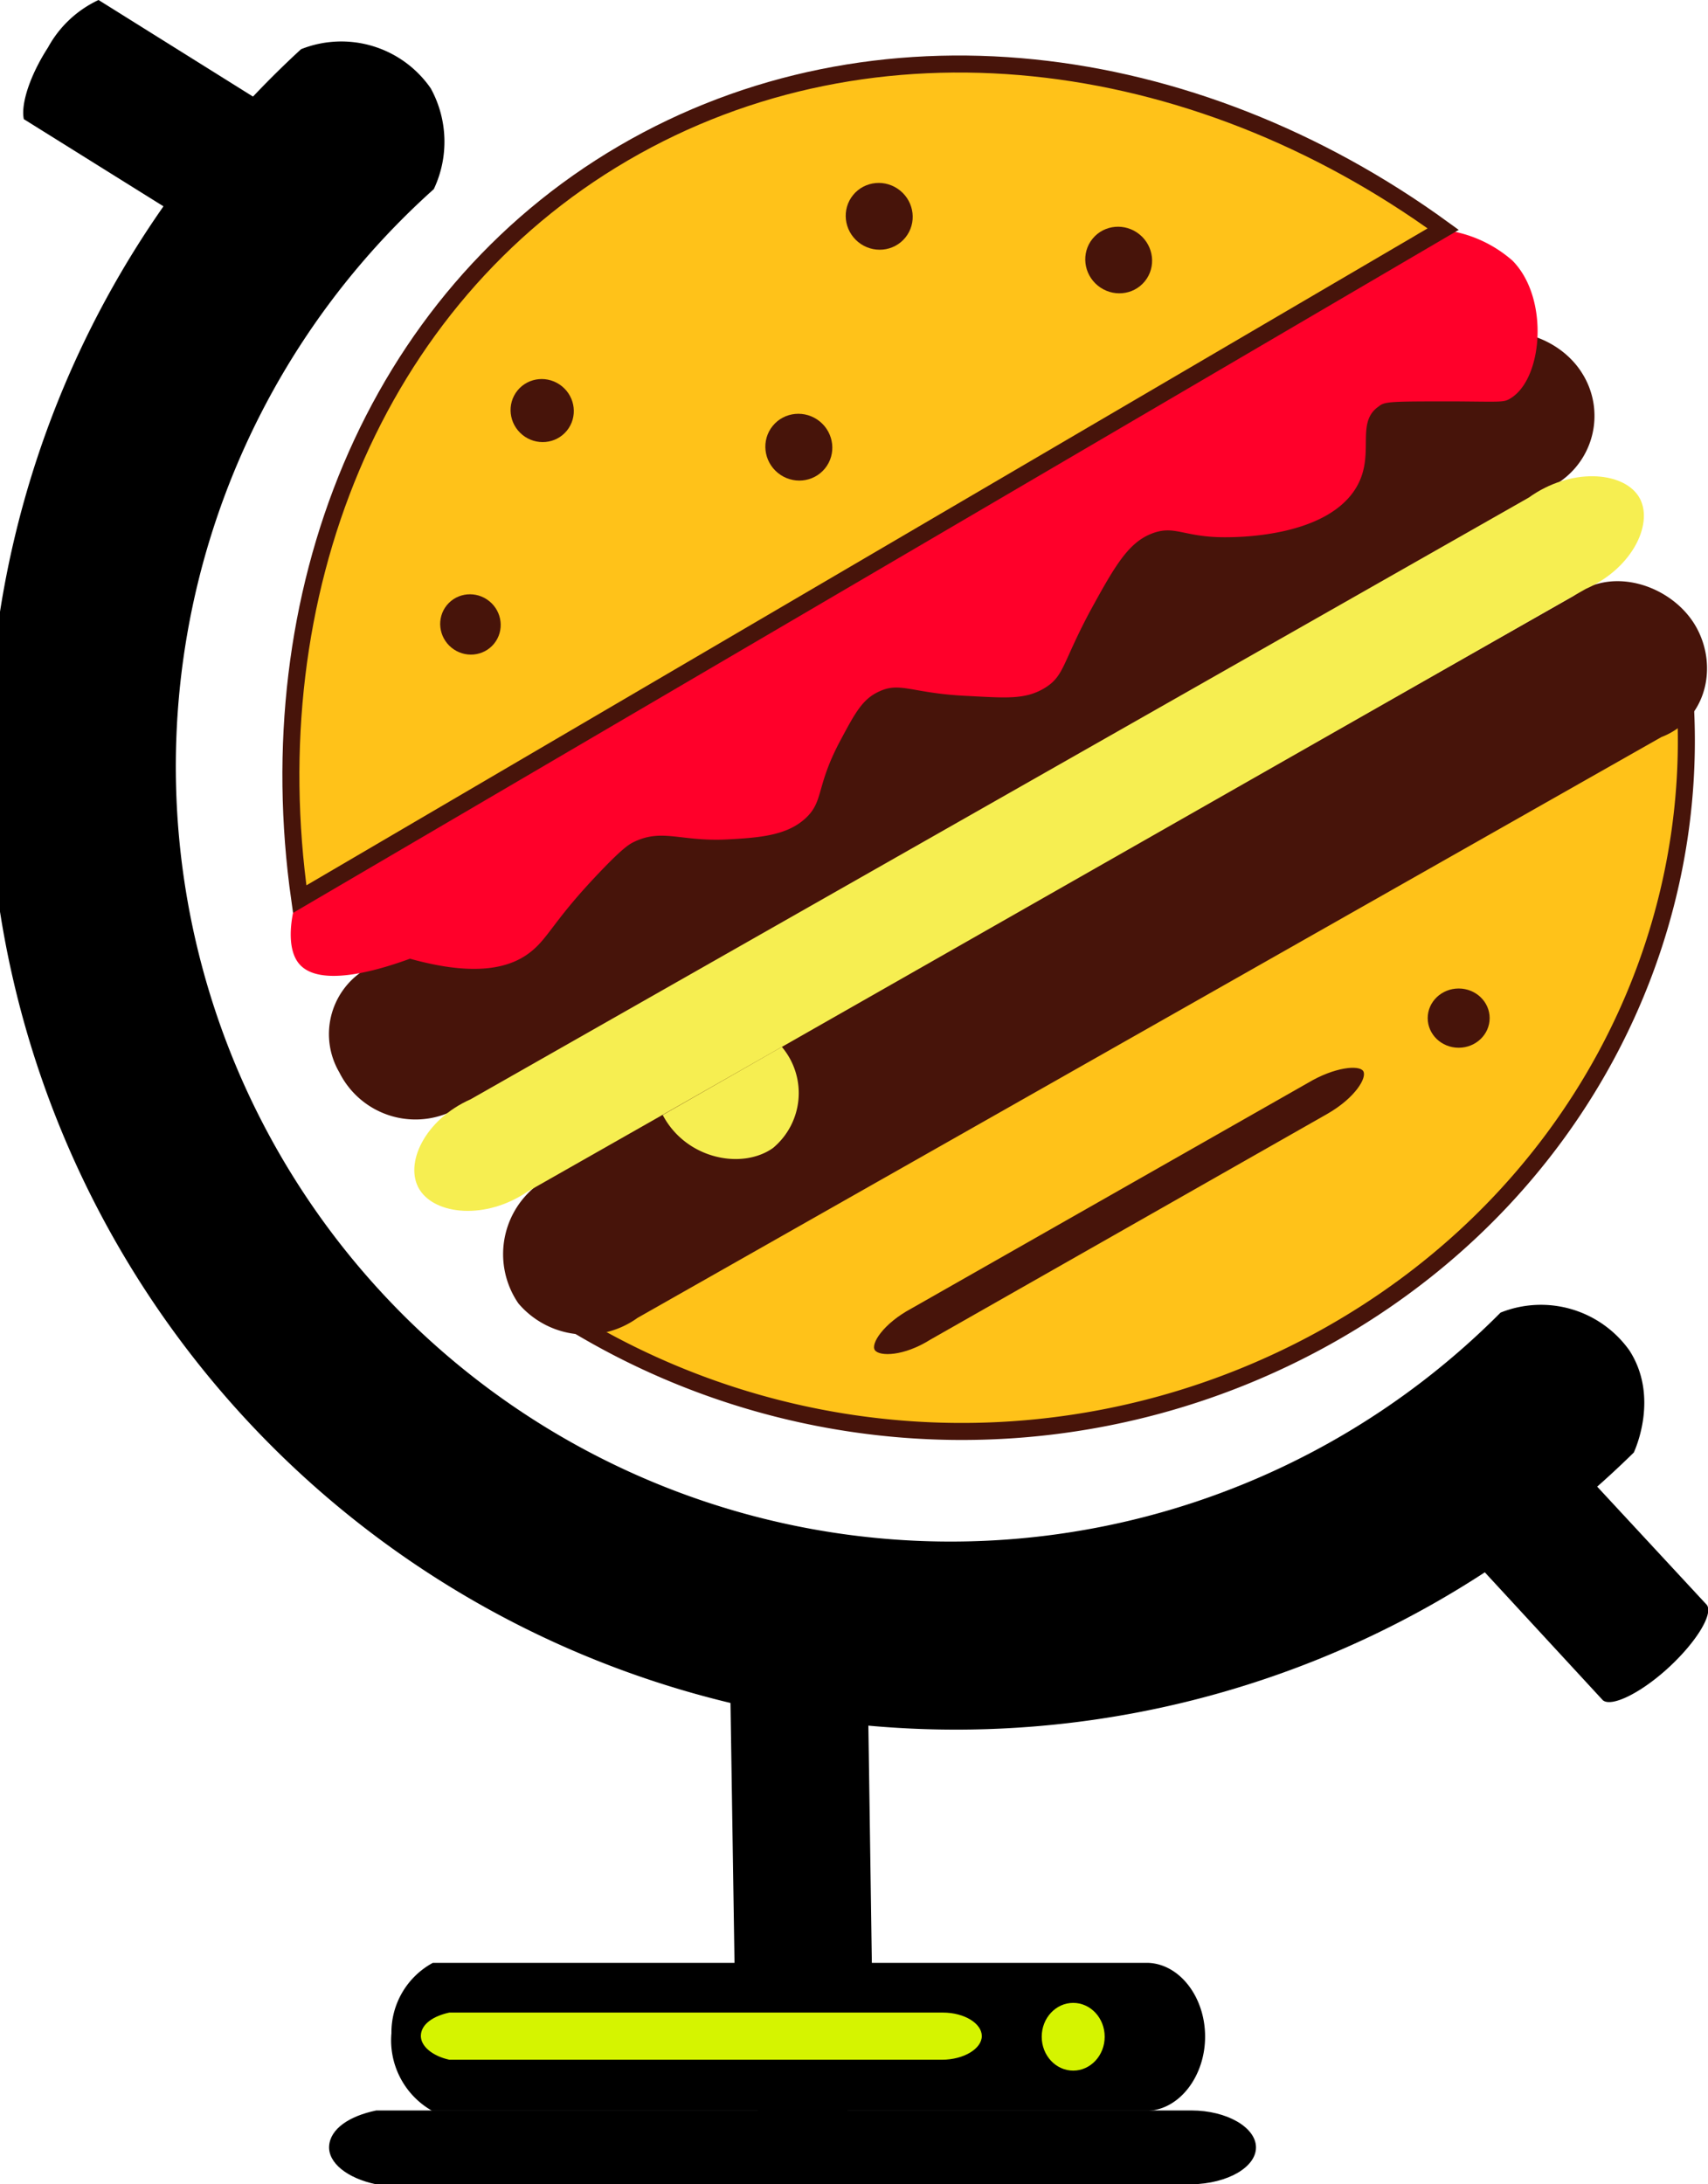 <svg xmlns="http://www.w3.org/2000/svg" viewBox="0 0 100.36 128.32"><defs><style>.cls-1{fill:#ffc219;}.cls-1,.cls-4{stroke:#47140a;stroke-miterlimit:10;}.cls-2,.cls-4{fill:#47140a;}.cls-3{fill:#ff002a;}.cls-5{fill:#f6ee51;}.cls-6{fill:#d5f400;}</style></defs><g id="Layer_2" data-name="Layer 2"><g id="Layer_1-2" data-name="Layer 1"><path class="cls-1" d="M33.81,77.78a44,44,0,0,0,44.37.61C92.47,70.3,100,55.55,99,40.93Z"/><path class="cls-2" d="M90.76,28.78,26.54,65.29A5,5,0,0,1,19.94,63a4.45,4.45,0,0,1,1.44-6L85.6,20.49c2.34-1.9,5.91-.9,7.36,1.43A4.69,4.69,0,0,1,90.76,28.78Z"/><path class="cls-2" d="M97.62,43.3,37.46,77.42a5.2,5.2,0,0,1-7-.85,5.11,5.11,0,0,1,1.88-7.44L92.47,35c2.33-1.8,5.82-.56,7.17,1.79S100.26,42.29,97.62,43.3Z"/><path class="cls-2" d="M78,65.43,54.68,78.69c-1.59,1-3,1-3.27.63s.5-1.57,2.14-2.45L76.86,63.61c1.56-.93,3-1.06,3.24-.69S79.65,64.48,78,65.43Z"/><ellipse class="cls-2" cx="85.71" cy="59.81" rx="1.82" ry="1.74"/><path class="cls-3" d="M88.69,23.44c-.35.2-.55.16-3.18.14-3.79,0-4.14,0-4.49.29-1.46,1-.1,2.92-1.43,4.93-1.86,2.79-7,2.76-7.64,2.76-2.44,0-2.94-.75-4.31-.2S65.48,33.29,64,36c-1.59,3-1.48,3.73-2.62,4.42s-2.25.58-4.6.46c-3.19-.15-3.89-.85-5.14-.25-1,.46-1.43,1.32-2.33,3-1.38,2.64-.9,3.46-2,4.46s-2.71,1.12-4.53,1.22c-2.76.15-3.82-.65-5.49.13-.3.14-.65.34-1.94,1.68-2.89,3-3.1,4-4.26,4.87s-3.16,1.4-7,.33c-1.45.53-5.17,1.77-6.47.35C16.14,55.07,18,50,19.8,49l60.89-34.8a7.47,7.47,0,0,1,8.18,1.11C91.06,17.52,90.66,22.35,88.69,23.44Z"/><path class="cls-1" d="M84.8,13.46C70.06,2.75,51.37.39,36.63,9S15.08,35,17.61,52.82Z"/><ellipse class="cls-4" cx="27.64" cy="36.69" rx="1.26" ry="1.29" transform="translate(-18.26 34.93) rotate(-50.82)"/><ellipse class="cls-4" cx="31.85" cy="24.12" rx="1.34" ry="1.37" transform="translate(-6.96 33.57) rotate(-50.82)"/><ellipse class="cls-4" cx="51.66" cy="12.7" rx="1.45" ry="1.48" transform="translate(9.18 44.73) rotate(-50.82)"/><ellipse class="cls-4" cx="65.73" cy="15.27" rx="1.44" ry="1.48" transform="translate(12.37 56.58) rotate(-50.82)"/><ellipse class="cls-4" cx="46.94" cy="26.27" rx="1.45" ry="1.48" transform="translate(-3.08 46.06) rotate(-50.82)"/><path class="cls-5" d="M89.83,29.23,27.65,64.58c-2.69,1.19-3.93,3.8-3,5.3S28.56,71.67,31,70l7.92-4.5L93.17,34.6c2.84-1.25,4.06-4,3.1-5.46S92.28,27.47,89.83,29.23Z"/><path class="cls-5" d="M45.94,61.5l-7,4c1.37,2.6,4.66,3.23,6.48,1.94A4.2,4.2,0,0,0,45.94,61.5Z"/><path d="M51,99.67,51.34,123c-.64.85-2.35,1.42-4.2,1.42s-3.25-.51-3.86-1.28l-.36-23.28c.06-1,1.84-1.87,4-1.91S50.9,98.64,51,99.67Z"/><path d="M67.48,124H25.39A4.76,4.76,0,0,1,23,119.44a4.65,4.65,0,0,1,2.43-4.13H67.48c1.84.08,3.32,2,3.33,4.31S69.34,123.9,67.48,124Z"/><path d="M70,128.32H22.11c-1.73-.36-2.85-1.28-2.77-2.27s1.17-1.74,2.77-2.07H70c2.1,0,3.79,1,3.8,2.16S72.16,128.28,70,128.32Z"/><path class="cls-6" d="M55.35,121H26.4c-1-.22-1.71-.81-1.67-1.45s.71-1.11,1.67-1.32h29c1.27,0,2.29.64,2.29,1.38S56.63,121,55.35,121Z"/><ellipse class="cls-6" cx="63.06" cy="119.65" rx="1.85" ry="1.99"/><path d="M16.64,16.51,1.4,7c-.19-.91.39-2.62,1.42-4.21A6.53,6.53,0,0,1,5.79,0L21,9.51c.62.48.19,2.37-1,4.24S17.36,16.87,16.64,16.51Z"/><path d="M94.18,99.88,84,88.85a8.13,8.13,0,0,1,2.6-3.57,7.51,7.51,0,0,1,3.49-2l10.2,11c.39.53-.6,2.16-2.22,3.66S94.69,100.31,94.18,99.88Z"/><path d="M88.17,77.11a45.53,45.53,0,1,1-62.68-66,6.51,6.51,0,0,0-.18-5.92,6.39,6.39,0,0,0-7.62-2.3A56.86,56.86,0,1,0,96,85.33c.08-.18,1.5-3.28-.26-6A6.38,6.38,0,0,0,88.17,77.11Z"/></g></g></svg>